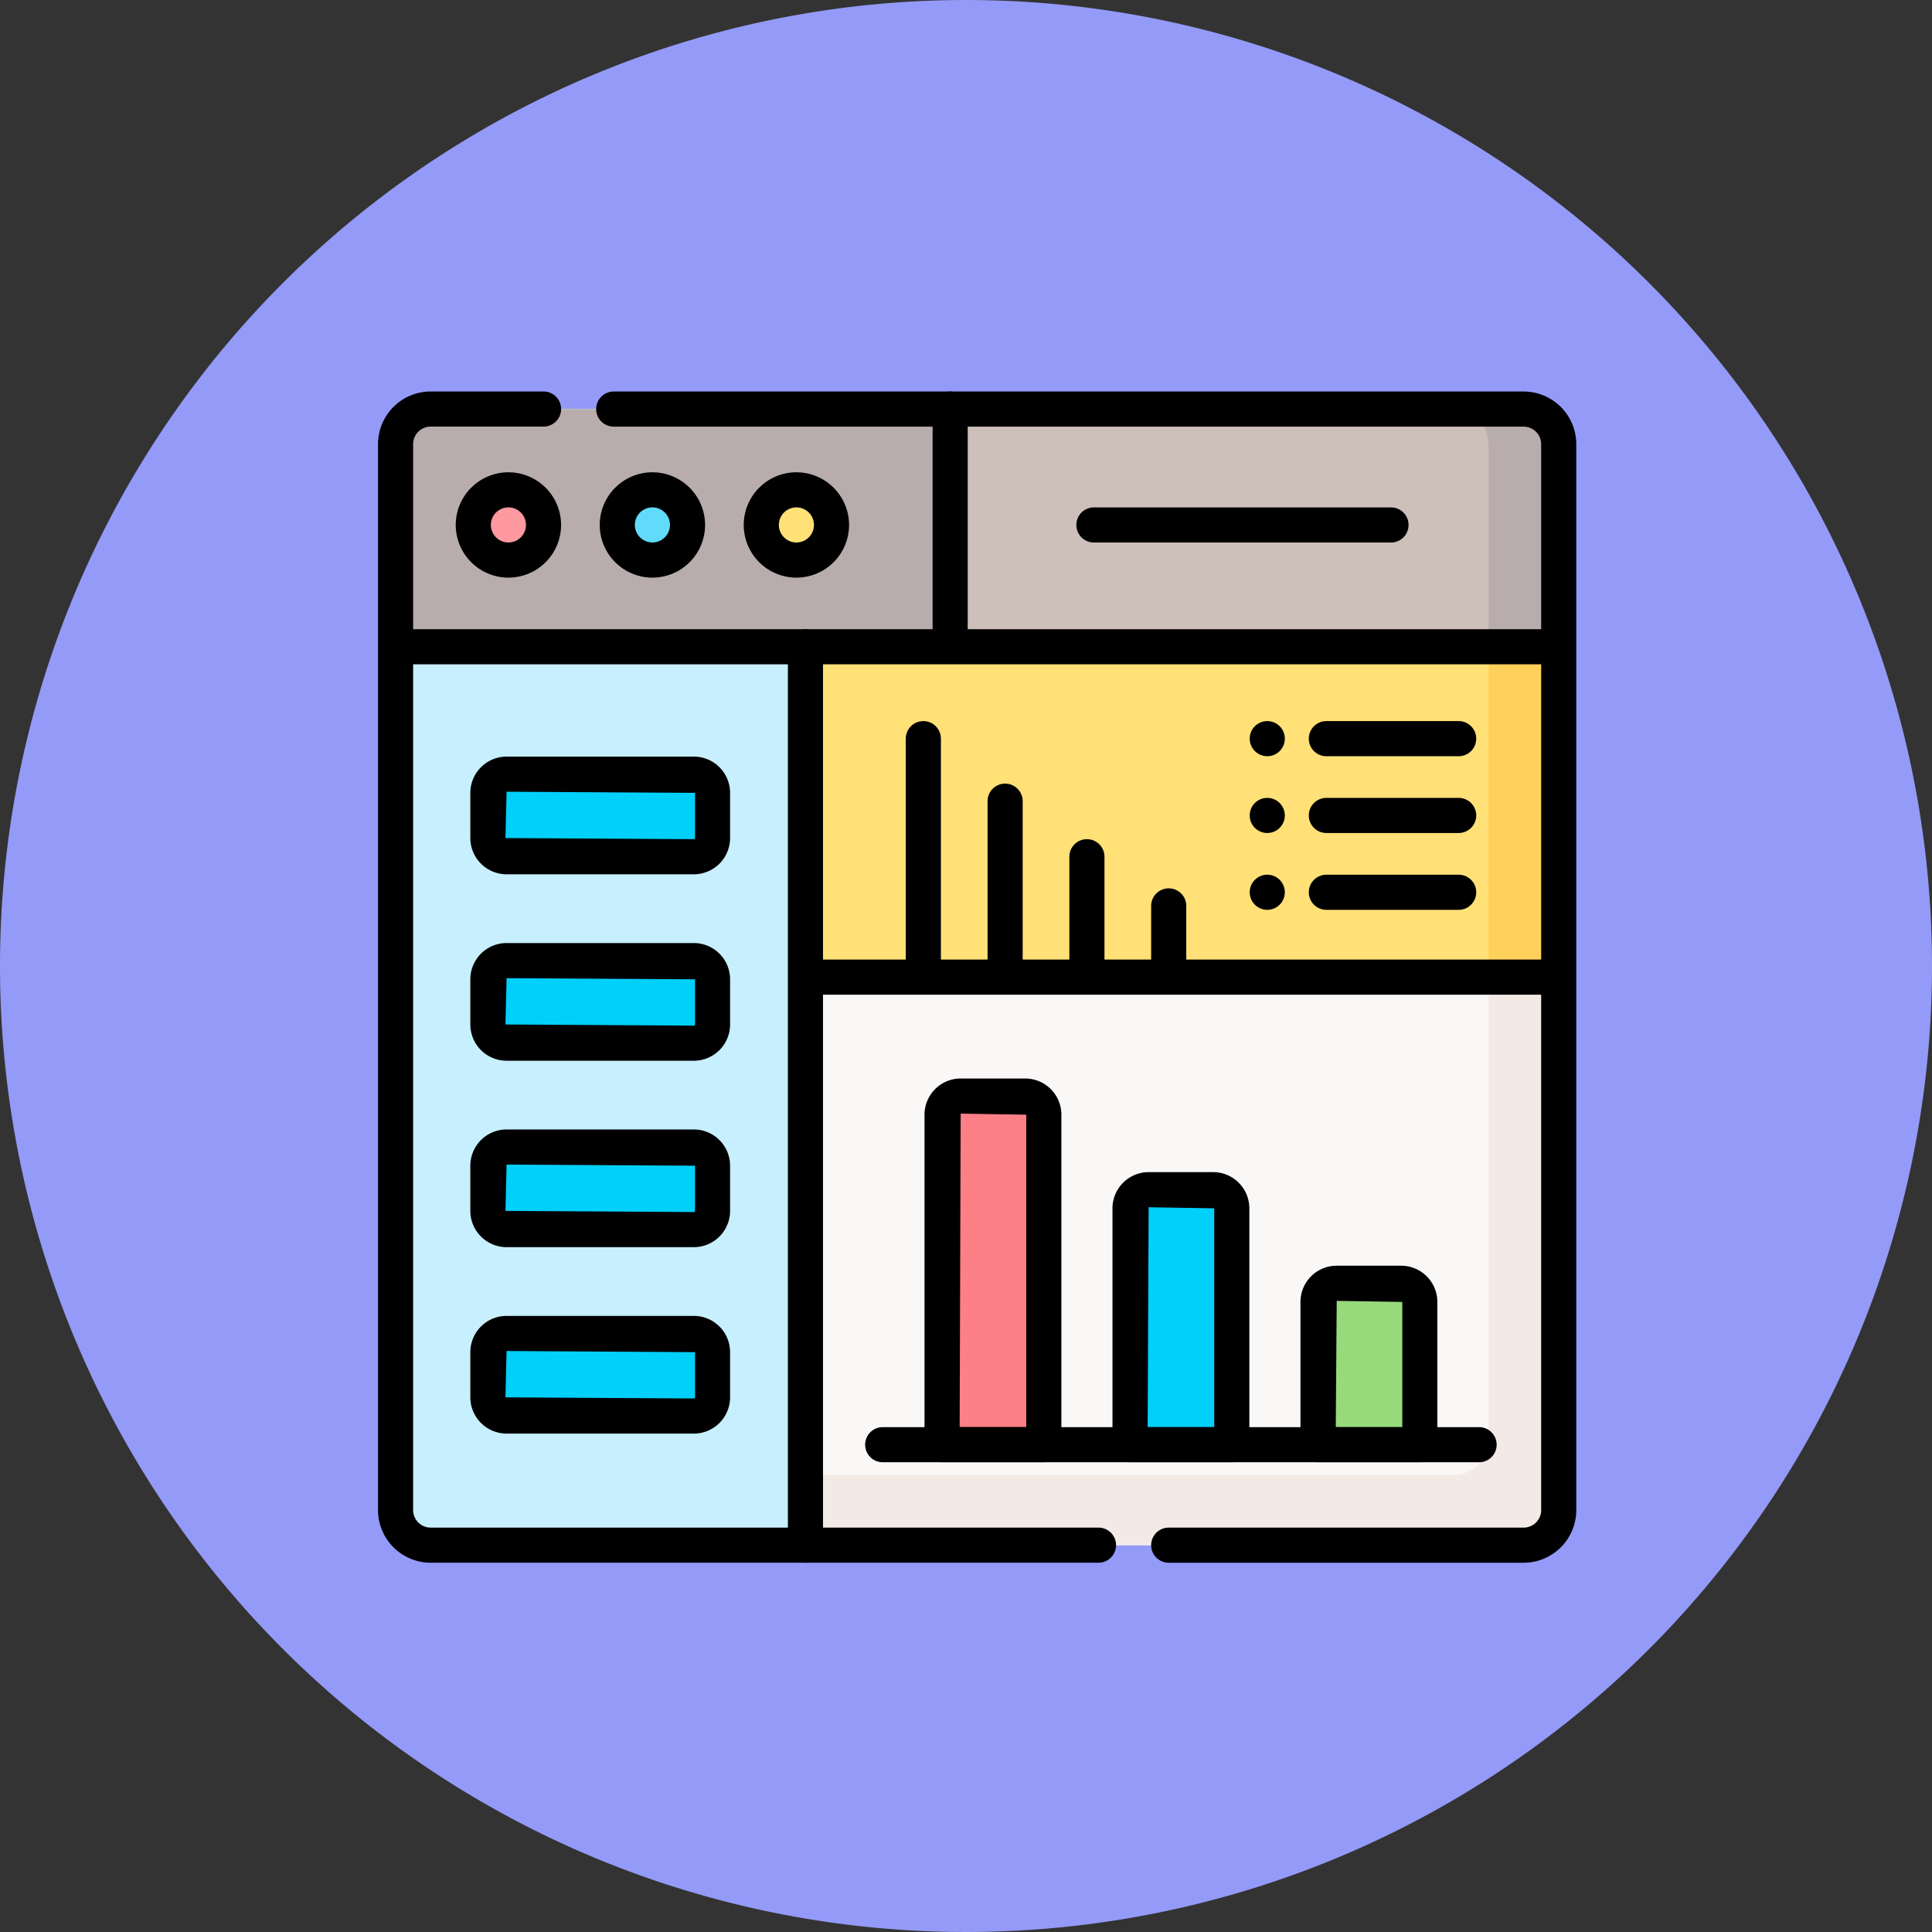 <svg xmlns="http://www.w3.org/2000/svg" xmlns:xlink="http://www.w3.org/1999/xlink" width="92" height="92" viewBox="0 0 92 92">
  <rect x="0" y="0" width="92" height="92" fill="#333333" stroke="none"/>
  <defs>
    <clipPath id="clip-path">
      <path id="path1209" d="M0-682.665H57.061V-625.6H0Z" transform="translate(0 682.665)"/>
    </clipPath>
  </defs>
  <g id="Grupo_1071720" data-name="Grupo 1071720" transform="translate(0.167 -0.029)">
    <path id="Trazado_813500" data-name="Trazado 813500" d="M46,0A46,46,0,1,0,92,46,46,46,0,0,0,46,0Z" transform="translate(-0.167 0.029)" fill="#949af8"/>
    <g id="g1203" transform="translate(17.833 700.694)">
      <g id="g1205" transform="translate(0 -682.665)">
        <g id="g1207" clip-path="url(#clip-path)">
          <g id="g1213" transform="translate(0.836 1.48)">
            <path id="path1215" d="M-588.948-593.146h-52.046a1.672,1.672,0,0,1-1.672-1.672v-50.757a1.672,1.672,0,0,1,1.672-1.672h52.046a1.672,1.672,0,0,1,1.672,1.672v50.757a1.672,1.672,0,0,1-1.672,1.672" transform="translate(642.665 647.246)" fill="#faf7f7"/>
          </g>
          <g id="g1217" transform="translate(0.836 1.48)">
            <path id="path1219" d="M-588.948,0h-1.672V49.085a1.672,1.672,0,0,1-1.672,1.672h-50.374v1.672a1.672,1.672,0,0,0,1.672,1.672h52.046a1.672,1.672,0,0,0,1.672-1.672V1.672A1.672,1.672,0,0,0-588.948,0" transform="translate(642.665)" fill="#f3eae6"/>
          </g>
          <g id="g1221" transform="translate(0.836 1.48)">
            <path id="path1223" d="M-607.276-295.421v-25.273a1.672,1.672,0,0,0-1.672-1.672h-52.046a1.672,1.672,0,0,0-1.672,1.672v25.273Z" transform="translate(662.665 322.366)" fill="#ffe177"/>
          </g>
          <g id="g1225" transform="translate(51.21 1.48)">
            <path id="path1227" d="M-36.657,0H-40a1.672,1.672,0,0,1,1.672,1.672V26.945h3.343V1.672A1.672,1.672,0,0,0-36.657,0" transform="translate(40)" fill="#ffd15b"/>
          </g>
          <g id="g1229" transform="translate(0.836 1.48)">
            <path id="path1231" d="M-214,0h-17.847a1.672,1.672,0,0,0-1.672,1.672V52.428a1.672,1.672,0,0,0,1.672,1.672H-214Z" transform="translate(233.521)" fill="#c8effe"/>
          </g>
          <g id="g1233" transform="translate(0.836 1.48)">
            <path id="path1235" d="M-607.276-124.087v-9.646a1.672,1.672,0,0,0-1.672-1.672h-52.046a1.672,1.672,0,0,0-1.672,1.672v9.646Z" transform="translate(662.665 135.405)" fill="#b9acac"/>
          </g>
          <g id="g1237" transform="translate(27.246 1.48)">
            <path id="path1239" d="M-299.387,0h-27.307V11.318h28.978V1.672A1.672,1.672,0,0,0-299.387,0" transform="translate(326.694)" fill="#cdbfba"/>
          </g>
          <g id="g1241" transform="translate(51.21 1.48)">
            <path id="path1243" d="M-36.657,0H-40a1.672,1.672,0,0,1,1.672,1.672v9.646h3.343V1.672A1.672,1.672,0,0,0-36.657,0" transform="translate(40)" fill="#b9acac"/>
          </g>
          <g id="g1245" transform="translate(4.538 5.326)">
            <path id="path1247" d="M-36.657-18.328a1.672,1.672,0,0,1-1.672,1.672A1.672,1.672,0,0,1-40-18.328,1.672,1.672,0,0,1-38.328-20a1.672,1.672,0,0,1,1.672,1.672" transform="translate(40 20)" fill="#fe99a0"/>
          </g>
          <g id="g1249" transform="translate(11.395 5.326)">
            <path id="path1251" d="M-36.657-18.328a1.672,1.672,0,0,1-1.672,1.672A1.672,1.672,0,0,1-40-18.328,1.672,1.672,0,0,1-38.328-20a1.672,1.672,0,0,1,1.672,1.672" transform="translate(40 20)" fill="#62dbfb"/>
          </g>
          <g id="g1253" transform="translate(18.252 5.326)">
            <path id="path1255" d="M-36.657-18.328a1.672,1.672,0,0,1-1.672,1.672A1.672,1.672,0,0,1-40-18.328,1.672,1.672,0,0,1-38.328-20a1.672,1.672,0,0,1,1.672,1.672" transform="translate(40 20)" fill="#ffe177"/>
          </g>
          <g id="g1257" transform="translate(5.233 18.865)">
            <path id="path1259" d="M-107.559-43.113h-8.92a.89.89,0,0,1-.89-.89v-2.152a.89.89,0,0,1,.89-.89h8.92a.89.89,0,0,1,.89.89V-44a.89.89,0,0,1-.89.89" transform="translate(117.369 47.045)" fill="#01d0fb"/>
          </g>
          <g id="g1261" transform="translate(5.233 27.743)">
            <path id="path1263" d="M-107.559-43.113h-8.92a.89.89,0,0,1-.89-.89v-2.152a.89.89,0,0,1,.89-.89h8.92a.89.89,0,0,1,.89.89V-44a.89.89,0,0,1-.89.89" transform="translate(117.369 47.045)" fill="#01d0fb"/>
          </g>
          <g id="g1265" transform="translate(5.233 36.62)">
            <path id="path1267" d="M-107.559-43.113h-8.92a.89.89,0,0,1-.89-.89v-2.152a.89.89,0,0,1,.89-.89h8.92a.89.89,0,0,1,.89.89V-44a.89.89,0,0,1-.89.89" transform="translate(117.369 47.045)" fill="#01d0fb"/>
          </g>
          <g id="g1269" transform="translate(5.233 45.498)">
            <path id="path1271" d="M-107.559-43.113h-8.92a.89.89,0,0,1-.89-.89v-2.152a.89.89,0,0,1,.89-.89h8.92a.89.89,0,0,1,.89.89V-44a.89.89,0,0,1-.89.89" transform="translate(117.369 47.045)" fill="#01d0fb"/>
          </g>
          <g id="g1273" transform="translate(26.859 34.194)">
            <path id="path1275" d="M-53.125-182.009h-4.845v-15.714a.887.887,0,0,1,.887-.887h3.072a.887.887,0,0,1,.887.887Z" transform="translate(57.971 198.61)" fill="#fd8087"/>
          </g>
          <g id="g1277" transform="translate(35.811 38.652)">
            <path id="path1279" d="M-53.125-133.134h-4.845V-144.39a.887.887,0,0,1,.887-.887h3.072a.887.887,0,0,1,.887.887Z" transform="translate(57.971 145.277)" fill="#01d0fb"/>
          </g>
          <g id="g1281" transform="translate(44.763 43.11)">
            <path id="path1283" d="M-53.125-84.259h-4.845v-6.8a.887.887,0,0,1,.887-.887h3.072a.887.887,0,0,1,.887.887Z" transform="translate(57.971 91.944)" fill="#97da7b"/>
          </g>
          <g id="g1285" transform="translate(41.51 16.338)">
            <path id="path1287" d="M-18.328-9.164a.836.836,0,0,1-.836.836A.836.836,0,0,1-20-9.164.836.836,0,0,1-19.164-10a.836.836,0,0,1,.836.836" transform="translate(20 10)"/>
          </g>
          <g id="g1289" transform="translate(41.51 19.995)">
            <path id="path1291" d="M-18.328-9.164a.836.836,0,0,1-.836.836A.836.836,0,0,1-20-9.164.836.836,0,0,1-19.164-10a.836.836,0,0,1,.836.836" transform="translate(20 10)"/>
          </g>
          <g id="g1293" transform="translate(41.51 23.653)">
            <path id="path1295" d="M-18.328-9.164a.836.836,0,0,1-.836.836A.836.836,0,0,1-20-9.164.836.836,0,0,1-19.164-10a.836.836,0,0,1,.836.836" transform="translate(20 10)"/>
          </g>
          <g id="g1297" transform="translate(3.702 4.49)">
            <path id="path1299" d="M-47.492-30a2.51,2.51,0,0,1,2.508,2.508,2.51,2.51,0,0,1-2.508,2.508A2.51,2.51,0,0,1-50-27.492,2.51,2.51,0,0,1-47.492-30Zm0,3.343a.837.837,0,0,0,.836-.836.837.837,0,0,0-.836-.836.837.837,0,0,0-.836.836A.837.837,0,0,0-47.492-26.657Z" transform="translate(50 30)"/>
          </g>
          <g id="g1301" transform="translate(10.559 4.49)">
            <path id="path1303" d="M-47.492-30a2.51,2.51,0,0,1,2.508,2.508,2.51,2.51,0,0,1-2.508,2.508A2.51,2.51,0,0,1-50-27.492,2.51,2.51,0,0,1-47.492-30Zm0,3.343a.837.837,0,0,0,.836-.836.837.837,0,0,0-.836-.836.837.837,0,0,0-.836.836A.837.837,0,0,0-47.492-26.657Z" transform="translate(50 30)"/>
          </g>
          <g id="g1305" transform="translate(17.416 4.49)">
            <path id="path1307" d="M-47.492-30a2.51,2.51,0,0,1,2.508,2.508,2.51,2.51,0,0,1-2.508,2.508A2.51,2.51,0,0,1-50-27.492,2.51,2.51,0,0,1-47.492-30Zm0,3.343a.837.837,0,0,0,.836-.836.837.837,0,0,0-.836-.836.837.837,0,0,0-.836.836A.837.837,0,0,0-47.492-26.657Z" transform="translate(50 30)"/>
          </g>
          <g id="g1309" transform="translate(0 0.644)">
            <path id="path1311" d="M-376.163-601.475h-31.8a2.51,2.51,0,0,1-2.508-2.508v-50.757a2.51,2.51,0,0,1,2.508-2.508h5.374a.836.836,0,0,1,.836.836.836.836,0,0,1-.836.836h-5.374a.837.837,0,0,0-.836.836v50.757a.837.837,0,0,0,.836.836h31.8a.836.836,0,0,1,.836.836A.836.836,0,0,1-376.163-601.475Z" transform="translate(410.472 657.246)"/>
          </g>
          <g id="g1313" transform="translate(10.389 0.644)">
            <path id="path1315" d="M34.164,45.772h-16.9a.836.836,0,1,1,0-1.672h16.9A.837.837,0,0,0,35,43.264V-7.492a.837.837,0,0,0-.836-.836H-9.164A.836.836,0,0,1-10-9.164.836.836,0,0,1-9.164-10H34.164a2.51,2.51,0,0,1,2.508,2.508V43.264A2.51,2.51,0,0,1,34.164,45.772Z" transform="translate(10 10)"/>
          </g>
          <g id="g1317" transform="translate(0.111 11.962)">
            <path id="path1319" d="M45.89-8.328H-9.164A.836.836,0,0,1-10-9.164.836.836,0,0,1-9.164-10H45.89a.836.836,0,0,1,.836.836A.836.836,0,0,1,45.89-8.328Z" transform="translate(10 10)"/>
          </g>
          <g id="g1321" transform="translate(26.41 0.644)">
            <path id="path1323" d="M-9.164,2.814A.836.836,0,0,1-10,1.978V-9.164A.836.836,0,0,1-9.164-10a.836.836,0,0,1,.836.836V1.978A.836.836,0,0,1-9.164,2.814Z" transform="translate(10 10)"/>
          </g>
          <g id="g1325" transform="translate(33.255 6.162)">
            <path id="path1327" d="M4.983-8.328H-9.164A.836.836,0,0,1-10-9.164.836.836,0,0,1-9.164-10H4.983a.836.836,0,0,1,.836.836A.836.836,0,0,1,4.983-8.328Z" transform="translate(10 10)"/>
          </g>
          <g id="g1329" transform="translate(4.397 18.029)">
            <path id="path1331" d="M-116.723-51.441h-8.92a1.728,1.728,0,0,1-1.726-1.726v-2.152a1.728,1.728,0,0,1,1.726-1.726h8.92A1.728,1.728,0,0,1-115-55.319v2.152A1.728,1.728,0,0,1-116.723-51.441Zm-8.92-3.932-.054,2.206,8.974.054a.055.055,0,0,0,.054-.054v-2.152Z" transform="translate(127.369 57.045)"/>
          </g>
          <g id="g1333" transform="translate(4.397 26.907)">
            <path id="path1335" d="M-116.723-51.441h-8.92a1.728,1.728,0,0,1-1.726-1.726v-2.152a1.728,1.728,0,0,1,1.726-1.726h8.92A1.728,1.728,0,0,1-115-55.319v2.152A1.728,1.728,0,0,1-116.723-51.441Zm-8.92-3.932-.054,2.206,8.974.054a.055.055,0,0,0,.054-.054v-2.152Z" transform="translate(127.369 57.045)"/>
          </g>
          <g id="g1337" transform="translate(4.397 35.784)">
            <path id="path1339" d="M-116.723-51.441h-8.92a1.728,1.728,0,0,1-1.726-1.726v-2.152a1.728,1.728,0,0,1,1.726-1.726h8.92A1.728,1.728,0,0,1-115-55.319v2.152A1.728,1.728,0,0,1-116.723-51.441Zm-8.92-3.932-.054,2.206,8.974.054a.055.055,0,0,0,.054-.054v-2.152Z" transform="translate(127.369 57.045)"/>
          </g>
          <g id="g1341" transform="translate(4.397 44.662)">
            <path id="path1343" d="M-116.723-51.441h-8.92a1.728,1.728,0,0,1-1.726-1.726v-2.152a1.728,1.728,0,0,1,1.726-1.726h8.92A1.728,1.728,0,0,1-115-55.319v2.152A1.728,1.728,0,0,1-116.723-51.441Zm-8.92-3.932-.054,2.206,8.974.054a.055.055,0,0,0,.054-.054v-2.152Z" transform="translate(127.369 57.045)"/>
          </g>
          <g id="g1345" transform="translate(26.024 33.358)">
            <path id="path1347" d="M-62.289-190.338h-4.845a.836.836,0,0,1-.836-.836v-15.714a1.725,1.725,0,0,1,1.723-1.723h3.072a1.725,1.725,0,0,1,1.723,1.723v15.714A.836.836,0,0,1-62.289-190.338Zm-4.007-1.672h3.171v-14.878l-3.123-.051Z" transform="translate(67.97 208.61)"/>
          </g>
          <g id="g1349" transform="translate(34.975 37.816)">
            <path id="path1351" d="M-62.289-141.462h-4.845a.836.836,0,0,1-.836-.836v-11.256a1.725,1.725,0,0,1,1.723-1.723h3.072a1.725,1.725,0,0,1,1.723,1.723V-142.3A.836.836,0,0,1-62.289-141.462Zm-4.006-1.672h3.17v-10.42l-3.123-.051Z" transform="translate(67.97 155.277)"/>
          </g>
          <g id="g1353" transform="translate(43.927 42.274)">
            <path id="path1355" d="M-62.289-92.587h-4.845a.836.836,0,0,1-.836-.836v-6.8a1.725,1.725,0,0,1,1.723-1.723h3.072a1.725,1.725,0,0,1,1.723,1.723v6.8A.836.836,0,0,1-62.289-92.587Zm-4-1.672h3.168v-5.962l-3.123-.051Z" transform="translate(67.97 101.944)"/>
          </g>
          <g id="g1357" transform="translate(23.197 49.959)">
            <path id="path1359" d="M19.237-8.328h-28.4A.836.836,0,0,1-10-9.164.836.836,0,0,1-9.164-10h28.4a.836.836,0,0,1,.836.836A.836.836,0,0,1,19.237-8.328Z" transform="translate(10 10)"/>
          </g>
          <g id="g1361" transform="translate(44.324 16.338)">
            <path id="path1363" d="M-2.863-8.328h-6.3A.836.836,0,0,1-10-9.164.836.836,0,0,1-9.164-10h6.3a.836.836,0,0,1,.836.836A.836.836,0,0,1-2.863-8.328Z" transform="translate(10 10)"/>
          </g>
          <g id="g1365" transform="translate(44.324 19.995)">
            <path id="path1367" d="M-2.863-8.328h-6.3A.836.836,0,0,1-10-9.164.836.836,0,0,1-9.164-10h6.3a.836.836,0,0,1,.836.836A.836.836,0,0,1-2.863-8.328Z" transform="translate(10 10)"/>
          </g>
          <g id="g1369" transform="translate(44.324 23.653)">
            <path id="path1371" d="M-2.863-8.328h-6.3A.836.836,0,0,1-10-9.164.836.836,0,0,1-9.164-10h6.3a.836.836,0,0,1,.836.836A.836.836,0,0,1-2.863-8.328Z" transform="translate(10 10)"/>
          </g>
          <g id="g1373" transform="translate(19.519 11.962)">
            <path id="path1375" d="M-9.164,34.454A.836.836,0,0,1-10,33.618V-9.164A.836.836,0,0,1-9.164-10a.836.836,0,0,1,.836.836V33.618A.836.836,0,0,1-9.164,34.454Z" transform="translate(10 10)"/>
          </g>
          <g id="g1377" transform="translate(19.63 27.694)">
            <path id="path1379" d="M26.372-8.328H-9.164A.836.836,0,0,1-10-9.164.836.836,0,0,1-9.164-10H26.372a.836.836,0,0,1,.836.836A.836.836,0,0,1,26.372-8.328Z" transform="translate(10 10)"/>
          </g>
          <g id="g1381" transform="translate(25.132 16.338)">
            <path id="path1383" d="M-9.164-131.687a.836.836,0,0,1-.836-.836v-11.251a.836.836,0,0,1,.836-.836.836.836,0,0,1,.836.836v11.251A.836.836,0,0,1-9.164-131.687Z" transform="translate(10 144.61)"/>
          </g>
          <g id="g1385" transform="translate(29.027 19.315)">
            <path id="path1387" d="M-9.164-99.043A.836.836,0,0,1-10-99.879v-8.274a.836.836,0,0,1,.836-.836.836.836,0,0,1,.836.836v8.274A.836.836,0,0,1-9.164-99.043Z" transform="translate(10 108.989)"/>
          </g>
          <g id="g1389" transform="translate(32.922 21.962)">
            <path id="path1391" d="M-9.164-70.03A.836.836,0,0,1-10-70.866v-5.628a.836.836,0,0,1,.836-.836.836.836,0,0,1,.836.836v5.628A.836.836,0,0,1-9.164-70.03Z" transform="translate(10 77.329)"/>
          </g>
          <g id="g1393" transform="translate(36.817 24.301)">
            <path id="path1395" d="M-9.164-44.382A.836.836,0,0,1-10-45.218v-3.288a.836.836,0,0,1,.836-.836.836.836,0,0,1,.836.836v3.288A.836.836,0,0,1-9.164-44.382Z" transform="translate(10 49.343)"/>
          </g>
        </g>
      </g>
    </g>
  </g>
</svg>
